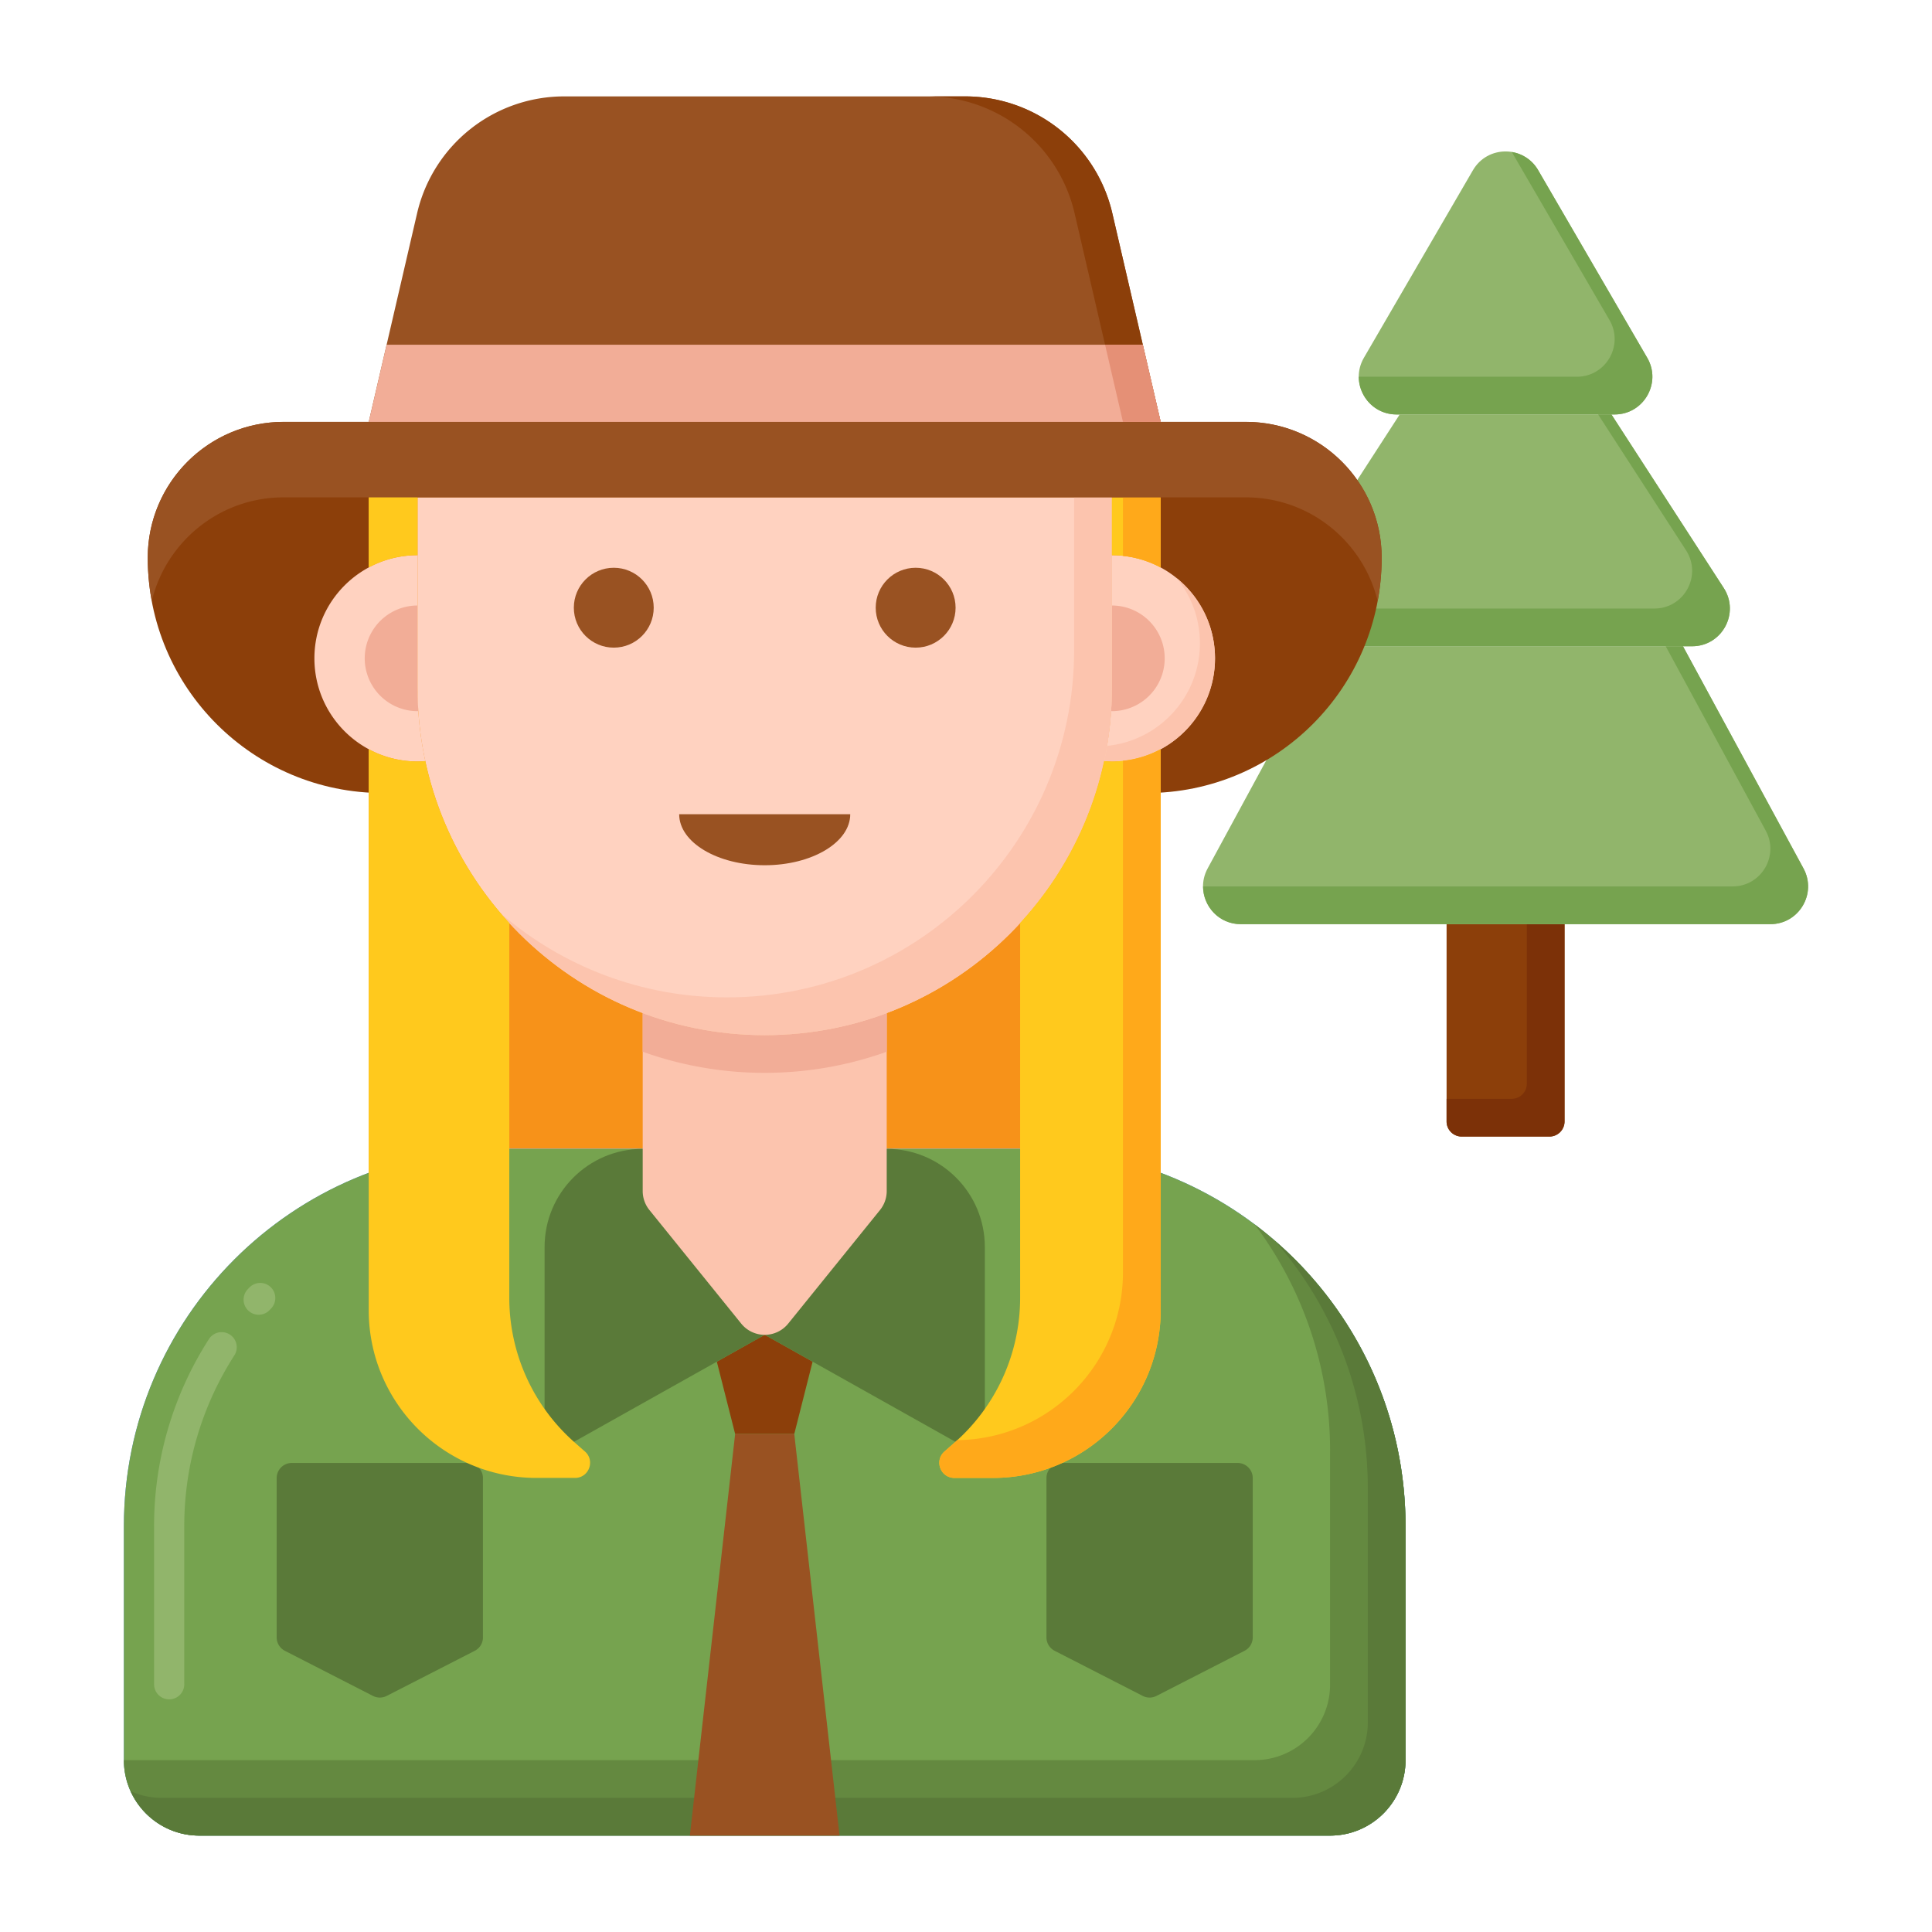 <?xml version="1.0" encoding="utf-8"?>
<svg viewBox="0 0 256 256" width="64" height="64" xmlns="http://www.w3.org/2000/svg">
  <path fill="#8C3F0A" d="M191.68 122.456v26.143a2 2 0 0 0 2 2h11.63a2 2 0 0 0 2-2v-26.143h-15.63z"/>
  <path fill="#7C3108" d="M202.31 122.456v21.143a2 2 0 0 1-2 2h-8.63v3a2 2 0 0 0 2 2h11.63a2 2 0 0 0 2-2v-26.143h-5z"/>
  <path fill="#91B56B" d="M223.004 85.635h-47.018l-15.968 29.437c-1.807 3.332.605 7.384 4.395 7.384h70.164c3.79 0 6.202-4.052 4.395-7.384l-15.968-29.437z"/>
  <path fill="#76A34F" d="m238.972 115.073-15.968-29.438h-2.288l13.256 24.438c1.807 3.332-.605 7.384-4.395 7.384h-70.163c.003 2.615 2.091 5 4.999 5h70.164c3.79-.001 6.202-4.053 4.395-7.384z"/>
  <path fill="#91B56B" d="M213.942 54.918h-28.894c-3.856 0-6.26-4.18-4.323-7.513l14.447-24.851c1.928-3.316 6.717-3.316 8.645 0l14.447 24.851c1.939 3.334-.466 7.513-4.322 7.513z"/>
  <path fill="#76A34F" d="m218.265 47.406-14.447-24.851a4.928 4.928 0 0 0-3.495-2.411l12.942 22.262c1.938 3.333-.467 7.513-4.323 7.513h-28.897c.004 2.608 2.087 5 5.003 5h28.894c3.856-.001 6.261-4.18 4.323-7.513z"/>
  <path fill="#91B56B" d="m228.409 77.918-14.886-23h-28.055l-14.886 23c-2.153 3.327.235 7.717 4.198 7.717h49.433c3.961 0 6.349-4.39 4.196-7.717z"/>
  <path fill="#76A34F" d="m228.409 77.918-14.886-23h-1.764l11.65 18c2.153 3.327-.235 7.717-4.198 7.717h-49.435c.007 2.597 2.071 5 5.002 5h49.433c3.963 0 6.351-4.39 4.198-7.717z"/>
  <path fill="#8C3F0A" d="M37.578 55.903h127.5c9.941 0 18 8.059 18 18 0 17.221-13.96 31.181-31.181 31.181H50.759c-17.221 0-31.181-13.96-31.181-31.181 0-9.942 8.059-18 18-18z"/>
  <path fill="#F79219" d="M66.416 152.232h69.824c6.18 0 12.094 1.128 17.557 3.178V65.903H48.859v89.508a49.866 49.866 0 0 1 17.557-3.179z"/>
  <path fill="#FFD2C0" d="M147.328 73.566v17.592c0 3.325-.361 6.564-1.031 9.689.342.026.683.052 1.031.052 7.548 0 13.667-6.119 13.667-13.667s-6.119-13.666-13.667-13.666z"/>
  <path fill="#FCC4AE" d="M155.937 76.624a13.601 13.601 0 0 1 3.058 8.609c0 7.092-5.402 12.92-12.316 13.598a45.635 45.635 0 0 1-.38 2.009c.342.026.681.059 1.029.059 7.548 0 13.667-6.119 13.667-13.667 0-4.283-1.974-8.103-5.058-10.608z"/>
  <path fill="#F2AD97" d="M147.328 80.232v10.926c0 1.032-.046 2.053-.113 3.069.038.001.075.006.113.006a7 7 0 0 0 0-14.001z"/>
  <path fill="#FFD2C0" d="M55.328 91.158V73.566c-7.548 0-13.667 6.119-13.667 13.667S47.78 100.9 55.328 100.9c.348 0 .69-.026 1.031-.052a46.18 46.18 0 0 1-1.031-9.69z"/>
  <path fill="#F2AD97" d="M55.328 91.158V80.232a7 7 0 1 0 0 14c.038 0 .075-.005.113-.006a46.502 46.502 0 0 1-.113-3.068z"/>
  <path fill="#478CF7" d="M176.24 243.226H26.416c-5.523 0-10-4.477-10-10v-30.994c0-27.614 22.386-50 50-50h69.824c27.614 0 50 22.386 50 50v30.994c0 5.523-4.477 10-10 10z"/>
  <path fill="#76A34F" d="M176.24 243.226H26.416c-5.523 0-10-4.477-10-10v-30.994c0-27.614 22.386-50 50-50h69.824c27.614 0 50 22.386 50 50v30.994c0 5.523-4.477 10-10 10z"/>
  <path fill="#91B56B" d="M22.416 225.174a2 2 0 0 1-2-2v-20.941a45.792 45.792 0 0 1 7.271-24.799 2 2 0 0 1 3.366 2.162 41.799 41.799 0 0 0-6.637 22.637v20.941a2 2 0 0 1-2 2zm11.86-50.963a2 2 0 0 1-1.458-3.368l.179-.19a2 2 0 1 1 2.917 2.736l-.179.19c-.393.42-.925.632-1.459.632z"/>
  <path fill="#5A7A39" d="m164.907 218.741-11.667 5.976a2.002 2.002 0 0 1-1.824 0l-11.667-5.976a2 2 0 0 1-1.088-1.78V195.85a2 2 0 0 1 2-2h23.333a2 2 0 0 1 2 2v21.111a1.996 1.996 0 0 1-1.087 1.78zm-102 0-11.667 5.976a2.002 2.002 0 0 1-1.824 0l-11.667-5.976a2 2 0 0 1-1.088-1.78V195.85a2 2 0 0 1 2-2h23.333a2 2 0 0 1 2 2v21.111a1.996 1.996 0 0 1-1.087 1.78z"/>
  <path fill="#648940" d="M166.241 162.232a49.773 49.773 0 0 1 10 30v30.994c0 5.523-4.477 10-10 10H16.416c0 5.523 4.477 10 10 10H176.24c5.523 0 10-4.477 10-10v-30.994c0-16.357-7.856-30.878-19.999-40z"/>
  <path fill="#5A7A39" d="M168.998 164.475c7.62 8.775 12.243 20.223 12.243 32.757v30.994c0 5.523-4.477 10-10 10H21.416a9.939 9.939 0 0 1-4.11-.891c1.569 3.471 5.053 5.891 9.11 5.891H176.24c5.523 0 10-4.477 10-10v-30.994c0-15.079-6.685-28.59-17.242-37.757z"/>
  <path fill="#8C3F0A" d="m101.328 176.869-6.345 3.56 2.428 9.58h7.834l2.429-9.58z"/>
  <path fill="#995222" d="M105.245 190.009h-7.834l-6 53.217h19.834z"/>
  <path fill="#5A7A39" d="M117.495 152.232H85.161c-7.18 0-13 5.82-13 13v24.585c0 1.529 1.645 2.492 2.979 1.744l26.188-14.692 26.188 14.692c1.333.748 2.979-.216 2.979-1.744v-24.585c0-7.179-5.821-13-13-13z"/>
  <path fill="#FCC4AE" d="M101.328 137.158a45.89 45.89 0 0 1-16.167-2.929v23.59c0 .915.314 1.803.889 2.515l12.167 15.052a4.001 4.001 0 0 0 6.222 0l12.167-15.052a4.002 4.002 0 0 0 .889-2.515v-23.59a45.913 45.913 0 0 1-16.167 2.929z"/>
  <path fill="#F2AD97" d="M101.328 137.158a45.89 45.89 0 0 1-16.167-2.929v5.131a47.908 47.908 0 0 0 16.167 2.798c5.674 0 11.114-.991 16.167-2.798v-5.131a45.913 45.913 0 0 1-16.167 2.929z"/>
  <path fill="#FFD2C0" d="M55.328 65.903v25.255c0 25.405 20.595 46 46 46s46-20.595 46-46V65.903h-92z"/>
  <path fill="#FCC4AE" d="M142.328 65.903v20.255c0 25.405-20.595 46-46 46-11.43 0-21.877-4.178-29.922-11.078 8.437 9.837 20.947 16.078 34.922 16.078 25.405 0 46-20.595 46-46V65.903h-5z"/>
  <circle cx="121.328" cy="80.524" r="5.292" fill="#995222"/>
  <circle cx="81.328" cy="80.524" r="5.292" fill="#995222"/>
  <path fill="#995222" d="M101.328 114.649c6.259 0 11.333-3.026 11.333-6.76H89.995c0 3.734 5.074 6.76 11.333 6.76z"/>
  <path fill="#FFC91D" d="M147.328 65.903v7.663c2.341 0 4.543.591 6.469 1.628v-9.291h-6.469z"/>
  <path fill="#FFA91A" d="M148.798 65.903v7.755c1.792.193 3.483.719 5 1.536v-9.291h-5z"/>
  <path fill="#FFC91D" d="M147.328 100.899c-.348 0-.69-.026-1.031-.052-1.751 8.164-5.674 15.518-11.125 21.444v49.677a25.527 25.527 0 0 1-8.653 19.155l-1.373 1.209c-1.383 1.219-.521 3.501 1.322 3.501h5.095c12.28 0 22.235-9.955 22.235-22.235V99.271a13.61 13.61 0 0 1-6.47 1.628z"/>
  <path fill="#FFA91A" d="M148.798 100.807v67.792c0 12.188-9.807 22.08-21.96 22.228-.107.098-.21.201-.319.297l-1.373 1.209c-1.383 1.219-.521 3.501 1.322 3.501h5.095c12.28 0 22.235-9.955 22.235-22.235V99.271a13.597 13.597 0 0 1-5 1.536z"/>
  <path fill="#FFC91D" d="M55.328 55.903v17.663c-2.341 0-4.543.591-6.469 1.628V55.903h6.469zm0 44.996c.348 0 .69-.026 1.031-.052 1.751 8.164 5.674 15.518 11.125 21.444v49.677a25.527 25.527 0 0 0 8.653 19.155l1.373 1.209c1.383 1.219.521 3.501-1.322 3.501h-5.095c-12.28 0-22.235-9.955-22.235-22.235V99.271a13.61 13.61 0 0 0 6.47 1.628z"/>
  <path fill="#995222" d="M165.078 55.903h-127.5c-9.941 0-18 8.059-18 18 0 1.956.189 3.866.533 5.722 1.923-7.872 9.003-13.722 17.467-13.722h127.5c8.464 0 15.544 5.85 17.467 13.722.344-1.856.533-3.766.533-5.722 0-9.942-8.059-18-18-18zM55.269 28.256l-6.41 27.646h104.939l-6.41-27.646a20 20 0 0 0-19.483-15.483H74.752a20.002 20.002 0 0 0-19.483 15.483z"/>
  <path fill="#8C3F0A" d="M147.387 28.256a20 20 0 0 0-19.483-15.483h-5a20 20 0 0 1 19.483 15.483l6.41 27.646h5l-6.41-27.646z"/>
  <path fill="#F2AD97" d="M48.859 55.903h104.939l-2.372-10.229H51.23z"/>
  <path fill="#E59076" d="M151.426 45.674h-5l2.372 10.229h5z"/>
</svg>